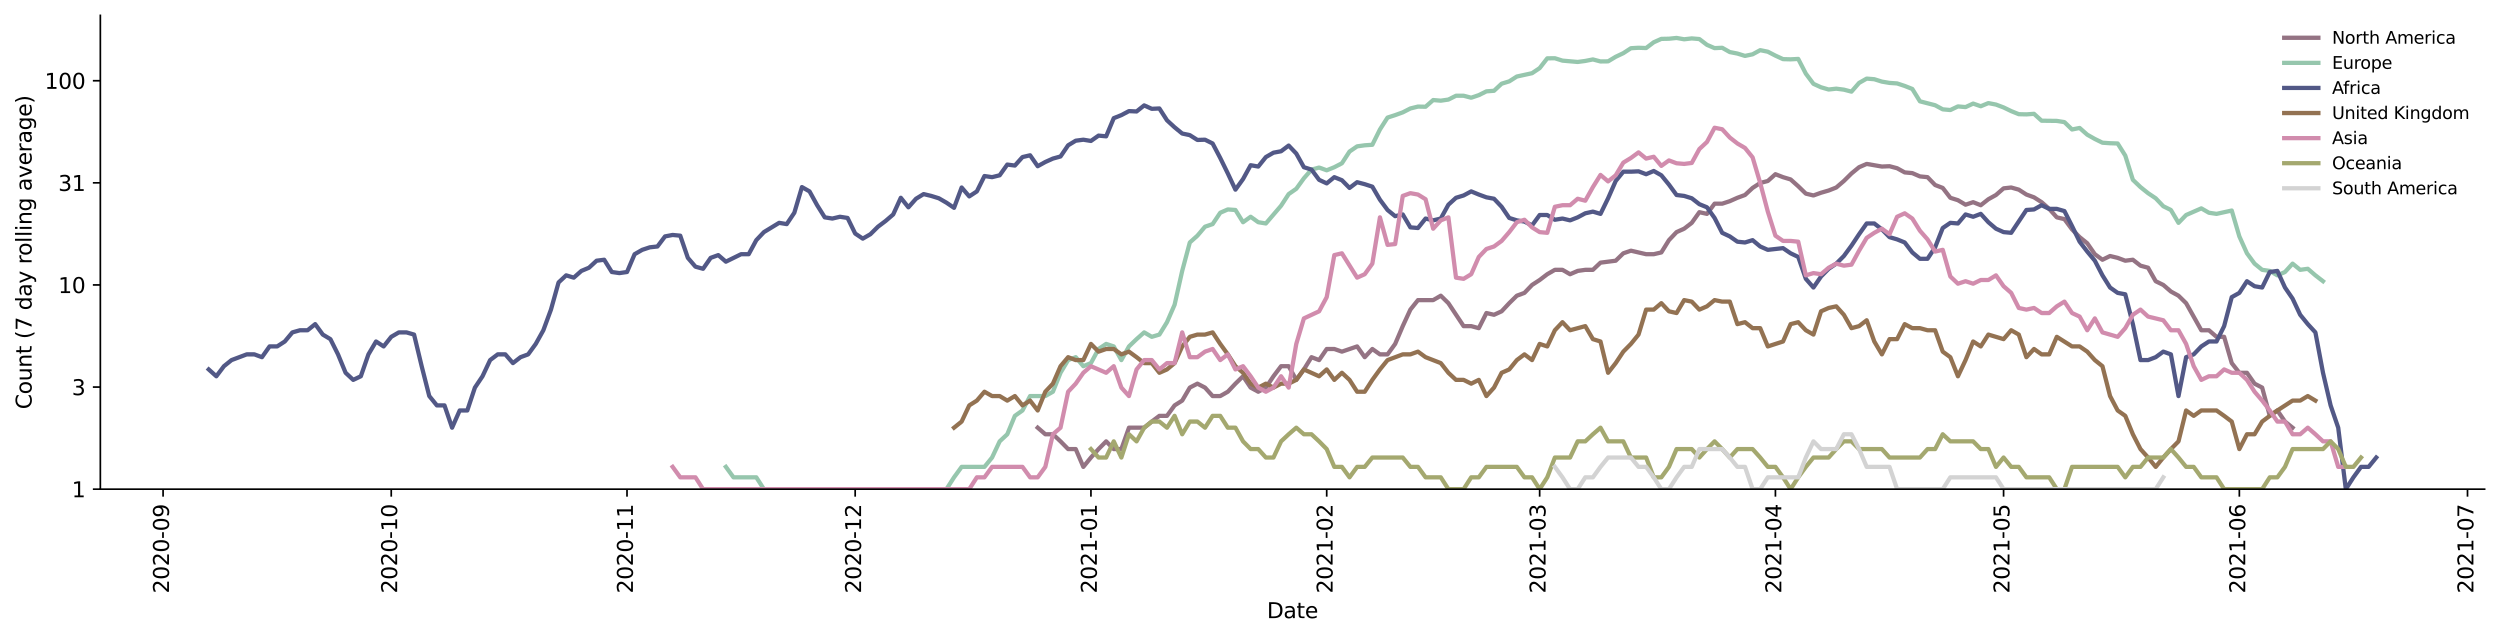 <?xml version="1.0" encoding="utf-8" standalone="no"?>
<!DOCTYPE svg PUBLIC "-//W3C//DTD SVG 1.1//EN"
  "http://www.w3.org/Graphics/SVG/1.1/DTD/svg11.dtd">
<svg height="298.621pt" version="1.1" viewBox="0 0 1170.166 298.621" width="1170.166pt" xmlns="http://www.w3.org/2000/svg" xmlns:xlink="http://www.w3.org/1999/xlink">
 <defs>
  <style type="text/css">*{stroke-linecap:butt;stroke-linejoin:round;}</style>
 </defs>
 <g id="figure_1">
  <g id="patch_1">
   <path d="M 0 298.621 
L 1170.166 298.621 
L 1170.166 0 
L 0 0 
z
" style="fill:#ffffff;"/>
  </g>
  <g id="axes_1">
   <g id="patch_2">
    <path d="M 46.966 228.96 
L 1162.966 228.96 
L 1162.966 7.2 
L 46.966 7.2 
z
" style="fill:#ffffff;"/>
   </g>
   <g id="matplotlib.axis_1">
    <g id="xtick_1">
     <g id="line2d_1">
      <defs>
       <path d="M 0 0 
L 0 3.5 
" id="m3f8324ea3e" style="stroke:#000000;stroke-width:0.8;"/>
      </defs>
      <g>
       <use style="stroke:#000000;stroke-width:0.8;" x="76.334" xlink:href="#m3f8324ea3e" y="228.96"/>
      </g>
     </g>
     <g id="text_1">
      <!-- 2020-09 -->
      <g transform="translate(79.093 277.743)rotate(-90)scale(0.1 -0.1)">
       <defs>
        <path d="M 1228 531 
L 3431 531 
L 3431 0 
L 469 0 
L 469 531 
Q 828 903 1448 1529 
Q 2069 2156 2228 2338 
Q 2531 2678 2651 2914 
Q 2772 3150 2772 3378 
Q 2772 3750 2511 3984 
Q 2250 4219 1831 4219 
Q 1534 4219 1204 4116 
Q 875 4013 500 3803 
L 500 4441 
Q 881 4594 1212 4672 
Q 1544 4750 1819 4750 
Q 2544 4750 2975 4387 
Q 3406 4025 3406 3419 
Q 3406 3131 3298 2873 
Q 3191 2616 2906 2266 
Q 2828 2175 2409 1742 
Q 1991 1309 1228 531 
z
" id="DejaVuSans-32" transform="scale(0.016)"/>
        <path d="M 2034 4250 
Q 1547 4250 1301 3770 
Q 1056 3291 1056 2328 
Q 1056 1369 1301 889 
Q 1547 409 2034 409 
Q 2525 409 2770 889 
Q 3016 1369 3016 2328 
Q 3016 3291 2770 3770 
Q 2525 4250 2034 4250 
z
M 2034 4750 
Q 2819 4750 3233 4129 
Q 3647 3509 3647 2328 
Q 3647 1150 3233 529 
Q 2819 -91 2034 -91 
Q 1250 -91 836 529 
Q 422 1150 422 2328 
Q 422 3509 836 4129 
Q 1250 4750 2034 4750 
z
" id="DejaVuSans-30" transform="scale(0.016)"/>
        <path d="M 313 2009 
L 1997 2009 
L 1997 1497 
L 313 1497 
L 313 2009 
z
" id="DejaVuSans-2d" transform="scale(0.016)"/>
        <path d="M 703 97 
L 703 672 
Q 941 559 1184 500 
Q 1428 441 1663 441 
Q 2288 441 2617 861 
Q 2947 1281 2994 2138 
Q 2813 1869 2534 1725 
Q 2256 1581 1919 1581 
Q 1219 1581 811 2004 
Q 403 2428 403 3163 
Q 403 3881 828 4315 
Q 1253 4750 1959 4750 
Q 2769 4750 3195 4129 
Q 3622 3509 3622 2328 
Q 3622 1225 3098 567 
Q 2575 -91 1691 -91 
Q 1453 -91 1209 -44 
Q 966 3 703 97 
z
M 1959 2075 
Q 2384 2075 2632 2365 
Q 2881 2656 2881 3163 
Q 2881 3666 2632 3958 
Q 2384 4250 1959 4250 
Q 1534 4250 1286 3958 
Q 1038 3666 1038 3163 
Q 1038 2656 1286 2365 
Q 1534 2075 1959 2075 
z
" id="DejaVuSans-39" transform="scale(0.016)"/>
       </defs>
       <use xlink:href="#DejaVuSans-32"/>
       <use x="63.623" xlink:href="#DejaVuSans-30"/>
       <use x="127.246" xlink:href="#DejaVuSans-32"/>
       <use x="190.869" xlink:href="#DejaVuSans-30"/>
       <use x="254.492" xlink:href="#DejaVuSans-2d"/>
       <use x="290.576" xlink:href="#DejaVuSans-30"/>
       <use x="354.199" xlink:href="#DejaVuSans-39"/>
      </g>
     </g>
    </g>
    <g id="xtick_2">
     <g id="line2d_2">
      <g>
       <use style="stroke:#000000;stroke-width:0.8;" x="183.128" xlink:href="#m3f8324ea3e" y="228.96"/>
      </g>
     </g>
     <g id="text_2">
      <!-- 2020-10 -->
      <g transform="translate(185.888 277.743)rotate(-90)scale(0.1 -0.1)">
       <defs>
        <path d="M 794 531 
L 1825 531 
L 1825 4091 
L 703 3866 
L 703 4441 
L 1819 4666 
L 2450 4666 
L 2450 531 
L 3481 531 
L 3481 0 
L 794 0 
L 794 531 
z
" id="DejaVuSans-31" transform="scale(0.016)"/>
       </defs>
       <use xlink:href="#DejaVuSans-32"/>
       <use x="63.623" xlink:href="#DejaVuSans-30"/>
       <use x="127.246" xlink:href="#DejaVuSans-32"/>
       <use x="190.869" xlink:href="#DejaVuSans-30"/>
       <use x="254.492" xlink:href="#DejaVuSans-2d"/>
       <use x="290.576" xlink:href="#DejaVuSans-31"/>
       <use x="354.199" xlink:href="#DejaVuSans-30"/>
      </g>
     </g>
    </g>
    <g id="xtick_3">
     <g id="line2d_3">
      <g>
       <use style="stroke:#000000;stroke-width:0.8;" x="293.482" xlink:href="#m3f8324ea3e" y="228.96"/>
      </g>
     </g>
     <g id="text_3">
      <!-- 2020-11 -->
      <g transform="translate(296.242 277.743)rotate(-90)scale(0.1 -0.1)">
       <use xlink:href="#DejaVuSans-32"/>
       <use x="63.623" xlink:href="#DejaVuSans-30"/>
       <use x="127.246" xlink:href="#DejaVuSans-32"/>
       <use x="190.869" xlink:href="#DejaVuSans-30"/>
       <use x="254.492" xlink:href="#DejaVuSans-2d"/>
       <use x="290.576" xlink:href="#DejaVuSans-31"/>
       <use x="354.199" xlink:href="#DejaVuSans-31"/>
      </g>
     </g>
    </g>
    <g id="xtick_4">
     <g id="line2d_4">
      <g>
       <use style="stroke:#000000;stroke-width:0.8;" x="400.277" xlink:href="#m3f8324ea3e" y="228.96"/>
      </g>
     </g>
     <g id="text_4">
      <!-- 2020-12 -->
      <g transform="translate(403.036 277.743)rotate(-90)scale(0.1 -0.1)">
       <use xlink:href="#DejaVuSans-32"/>
       <use x="63.623" xlink:href="#DejaVuSans-30"/>
       <use x="127.246" xlink:href="#DejaVuSans-32"/>
       <use x="190.869" xlink:href="#DejaVuSans-30"/>
       <use x="254.492" xlink:href="#DejaVuSans-2d"/>
       <use x="290.576" xlink:href="#DejaVuSans-31"/>
       <use x="354.199" xlink:href="#DejaVuSans-32"/>
      </g>
     </g>
    </g>
    <g id="xtick_5">
     <g id="line2d_5">
      <g>
       <use style="stroke:#000000;stroke-width:0.8;" x="510.631" xlink:href="#m3f8324ea3e" y="228.96"/>
      </g>
     </g>
     <g id="text_5">
      <!-- 2021-01 -->
      <g transform="translate(513.39 277.743)rotate(-90)scale(0.1 -0.1)">
       <use xlink:href="#DejaVuSans-32"/>
       <use x="63.623" xlink:href="#DejaVuSans-30"/>
       <use x="127.246" xlink:href="#DejaVuSans-32"/>
       <use x="190.869" xlink:href="#DejaVuSans-31"/>
       <use x="254.492" xlink:href="#DejaVuSans-2d"/>
       <use x="290.576" xlink:href="#DejaVuSans-30"/>
       <use x="354.199" xlink:href="#DejaVuSans-31"/>
      </g>
     </g>
    </g>
    <g id="xtick_6">
     <g id="line2d_6">
      <g>
       <use style="stroke:#000000;stroke-width:0.8;" x="620.985" xlink:href="#m3f8324ea3e" y="228.96"/>
      </g>
     </g>
     <g id="text_6">
      <!-- 2021-02 -->
      <g transform="translate(623.744 277.743)rotate(-90)scale(0.1 -0.1)">
       <use xlink:href="#DejaVuSans-32"/>
       <use x="63.623" xlink:href="#DejaVuSans-30"/>
       <use x="127.246" xlink:href="#DejaVuSans-32"/>
       <use x="190.869" xlink:href="#DejaVuSans-31"/>
       <use x="254.492" xlink:href="#DejaVuSans-2d"/>
       <use x="290.576" xlink:href="#DejaVuSans-30"/>
       <use x="354.199" xlink:href="#DejaVuSans-32"/>
      </g>
     </g>
    </g>
    <g id="xtick_7">
     <g id="line2d_7">
      <g>
       <use style="stroke:#000000;stroke-width:0.8;" x="720.659" xlink:href="#m3f8324ea3e" y="228.96"/>
      </g>
     </g>
     <g id="text_7">
      <!-- 2021-03 -->
      <g transform="translate(723.419 277.743)rotate(-90)scale(0.1 -0.1)">
       <defs>
        <path d="M 2597 2516 
Q 3050 2419 3304 2112 
Q 3559 1806 3559 1356 
Q 3559 666 3084 287 
Q 2609 -91 1734 -91 
Q 1441 -91 1130 -33 
Q 819 25 488 141 
L 488 750 
Q 750 597 1062 519 
Q 1375 441 1716 441 
Q 2309 441 2620 675 
Q 2931 909 2931 1356 
Q 2931 1769 2642 2001 
Q 2353 2234 1838 2234 
L 1294 2234 
L 1294 2753 
L 1863 2753 
Q 2328 2753 2575 2939 
Q 2822 3125 2822 3475 
Q 2822 3834 2567 4026 
Q 2313 4219 1838 4219 
Q 1578 4219 1281 4162 
Q 984 4106 628 3988 
L 628 4550 
Q 988 4650 1302 4700 
Q 1616 4750 1894 4750 
Q 2613 4750 3031 4423 
Q 3450 4097 3450 3541 
Q 3450 3153 3228 2886 
Q 3006 2619 2597 2516 
z
" id="DejaVuSans-33" transform="scale(0.016)"/>
       </defs>
       <use xlink:href="#DejaVuSans-32"/>
       <use x="63.623" xlink:href="#DejaVuSans-30"/>
       <use x="127.246" xlink:href="#DejaVuSans-32"/>
       <use x="190.869" xlink:href="#DejaVuSans-31"/>
       <use x="254.492" xlink:href="#DejaVuSans-2d"/>
       <use x="290.576" xlink:href="#DejaVuSans-30"/>
       <use x="354.199" xlink:href="#DejaVuSans-33"/>
      </g>
     </g>
    </g>
    <g id="xtick_8">
     <g id="line2d_8">
      <g>
       <use style="stroke:#000000;stroke-width:0.8;" x="831.013" xlink:href="#m3f8324ea3e" y="228.96"/>
      </g>
     </g>
     <g id="text_8">
      <!-- 2021-04 -->
      <g transform="translate(833.773 277.743)rotate(-90)scale(0.1 -0.1)">
       <defs>
        <path d="M 2419 4116 
L 825 1625 
L 2419 1625 
L 2419 4116 
z
M 2253 4666 
L 3047 4666 
L 3047 1625 
L 3713 1625 
L 3713 1100 
L 3047 1100 
L 3047 0 
L 2419 0 
L 2419 1100 
L 313 1100 
L 313 1709 
L 2253 4666 
z
" id="DejaVuSans-34" transform="scale(0.016)"/>
       </defs>
       <use xlink:href="#DejaVuSans-32"/>
       <use x="63.623" xlink:href="#DejaVuSans-30"/>
       <use x="127.246" xlink:href="#DejaVuSans-32"/>
       <use x="190.869" xlink:href="#DejaVuSans-31"/>
       <use x="254.492" xlink:href="#DejaVuSans-2d"/>
       <use x="290.576" xlink:href="#DejaVuSans-30"/>
       <use x="354.199" xlink:href="#DejaVuSans-34"/>
      </g>
     </g>
    </g>
    <g id="xtick_9">
     <g id="line2d_9">
      <g>
       <use style="stroke:#000000;stroke-width:0.8;" x="937.808" xlink:href="#m3f8324ea3e" y="228.96"/>
      </g>
     </g>
     <g id="text_9">
      <!-- 2021-05 -->
      <g transform="translate(940.567 277.743)rotate(-90)scale(0.1 -0.1)">
       <defs>
        <path d="M 691 4666 
L 3169 4666 
L 3169 4134 
L 1269 4134 
L 1269 2991 
Q 1406 3038 1543 3061 
Q 1681 3084 1819 3084 
Q 2600 3084 3056 2656 
Q 3513 2228 3513 1497 
Q 3513 744 3044 326 
Q 2575 -91 1722 -91 
Q 1428 -91 1123 -41 
Q 819 9 494 109 
L 494 744 
Q 775 591 1075 516 
Q 1375 441 1709 441 
Q 2250 441 2565 725 
Q 2881 1009 2881 1497 
Q 2881 1984 2565 2268 
Q 2250 2553 1709 2553 
Q 1456 2553 1204 2497 
Q 953 2441 691 2322 
L 691 4666 
z
" id="DejaVuSans-35" transform="scale(0.016)"/>
       </defs>
       <use xlink:href="#DejaVuSans-32"/>
       <use x="63.623" xlink:href="#DejaVuSans-30"/>
       <use x="127.246" xlink:href="#DejaVuSans-32"/>
       <use x="190.869" xlink:href="#DejaVuSans-31"/>
       <use x="254.492" xlink:href="#DejaVuSans-2d"/>
       <use x="290.576" xlink:href="#DejaVuSans-30"/>
       <use x="354.199" xlink:href="#DejaVuSans-35"/>
      </g>
     </g>
    </g>
    <g id="xtick_10">
     <g id="line2d_10">
      <g>
       <use style="stroke:#000000;stroke-width:0.8;" x="1048.162" xlink:href="#m3f8324ea3e" y="228.96"/>
      </g>
     </g>
     <g id="text_10">
      <!-- 2021-06 -->
      <g transform="translate(1050.921 277.743)rotate(-90)scale(0.1 -0.1)">
       <defs>
        <path d="M 2113 2584 
Q 1688 2584 1439 2293 
Q 1191 2003 1191 1497 
Q 1191 994 1439 701 
Q 1688 409 2113 409 
Q 2538 409 2786 701 
Q 3034 994 3034 1497 
Q 3034 2003 2786 2293 
Q 2538 2584 2113 2584 
z
M 3366 4563 
L 3366 3988 
Q 3128 4100 2886 4159 
Q 2644 4219 2406 4219 
Q 1781 4219 1451 3797 
Q 1122 3375 1075 2522 
Q 1259 2794 1537 2939 
Q 1816 3084 2150 3084 
Q 2853 3084 3261 2657 
Q 3669 2231 3669 1497 
Q 3669 778 3244 343 
Q 2819 -91 2113 -91 
Q 1303 -91 875 529 
Q 447 1150 447 2328 
Q 447 3434 972 4092 
Q 1497 4750 2381 4750 
Q 2619 4750 2861 4703 
Q 3103 4656 3366 4563 
z
" id="DejaVuSans-36" transform="scale(0.016)"/>
       </defs>
       <use xlink:href="#DejaVuSans-32"/>
       <use x="63.623" xlink:href="#DejaVuSans-30"/>
       <use x="127.246" xlink:href="#DejaVuSans-32"/>
       <use x="190.869" xlink:href="#DejaVuSans-31"/>
       <use x="254.492" xlink:href="#DejaVuSans-2d"/>
       <use x="290.576" xlink:href="#DejaVuSans-30"/>
       <use x="354.199" xlink:href="#DejaVuSans-36"/>
      </g>
     </g>
    </g>
    <g id="xtick_11">
     <g id="line2d_11">
      <g>
       <use style="stroke:#000000;stroke-width:0.8;" x="1154.956" xlink:href="#m3f8324ea3e" y="228.96"/>
      </g>
     </g>
     <g id="text_11">
      <!-- 2021-07 -->
      <g transform="translate(1157.715 277.743)rotate(-90)scale(0.1 -0.1)">
       <defs>
        <path d="M 525 4666 
L 3525 4666 
L 3525 4397 
L 1831 0 
L 1172 0 
L 2766 4134 
L 525 4134 
L 525 4666 
z
" id="DejaVuSans-37" transform="scale(0.016)"/>
       </defs>
       <use xlink:href="#DejaVuSans-32"/>
       <use x="63.623" xlink:href="#DejaVuSans-30"/>
       <use x="127.246" xlink:href="#DejaVuSans-32"/>
       <use x="190.869" xlink:href="#DejaVuSans-31"/>
       <use x="254.492" xlink:href="#DejaVuSans-2d"/>
       <use x="290.576" xlink:href="#DejaVuSans-30"/>
       <use x="354.199" xlink:href="#DejaVuSans-37"/>
      </g>
     </g>
    </g>
    <g id="text_12">
     <!-- Date -->
     <g transform="translate(593.015 289.341)scale(0.1 -0.1)">
      <defs>
       <path d="M 1259 4147 
L 1259 519 
L 2022 519 
Q 2988 519 3436 956 
Q 3884 1394 3884 2338 
Q 3884 3275 3436 3711 
Q 2988 4147 2022 4147 
L 1259 4147 
z
M 628 4666 
L 1925 4666 
Q 3281 4666 3915 4102 
Q 4550 3538 4550 2338 
Q 4550 1131 3912 565 
Q 3275 0 1925 0 
L 628 0 
L 628 4666 
z
" id="DejaVuSans-44" transform="scale(0.016)"/>
       <path d="M 2194 1759 
Q 1497 1759 1228 1600 
Q 959 1441 959 1056 
Q 959 750 1161 570 
Q 1363 391 1709 391 
Q 2188 391 2477 730 
Q 2766 1069 2766 1631 
L 2766 1759 
L 2194 1759 
z
M 3341 1997 
L 3341 0 
L 2766 0 
L 2766 531 
Q 2569 213 2275 61 
Q 1981 -91 1556 -91 
Q 1019 -91 701 211 
Q 384 513 384 1019 
Q 384 1609 779 1909 
Q 1175 2209 1959 2209 
L 2766 2209 
L 2766 2266 
Q 2766 2663 2505 2880 
Q 2244 3097 1772 3097 
Q 1472 3097 1187 3025 
Q 903 2953 641 2809 
L 641 3341 
Q 956 3463 1253 3523 
Q 1550 3584 1831 3584 
Q 2591 3584 2966 3190 
Q 3341 2797 3341 1997 
z
" id="DejaVuSans-61" transform="scale(0.016)"/>
       <path d="M 1172 4494 
L 1172 3500 
L 2356 3500 
L 2356 3053 
L 1172 3053 
L 1172 1153 
Q 1172 725 1289 603 
Q 1406 481 1766 481 
L 2356 481 
L 2356 0 
L 1766 0 
Q 1100 0 847 248 
Q 594 497 594 1153 
L 594 3053 
L 172 3053 
L 172 3500 
L 594 3500 
L 594 4494 
L 1172 4494 
z
" id="DejaVuSans-74" transform="scale(0.016)"/>
       <path d="M 3597 1894 
L 3597 1613 
L 953 1613 
Q 991 1019 1311 708 
Q 1631 397 2203 397 
Q 2534 397 2845 478 
Q 3156 559 3463 722 
L 3463 178 
Q 3153 47 2828 -22 
Q 2503 -91 2169 -91 
Q 1331 -91 842 396 
Q 353 884 353 1716 
Q 353 2575 817 3079 
Q 1281 3584 2069 3584 
Q 2775 3584 3186 3129 
Q 3597 2675 3597 1894 
z
M 3022 2063 
Q 3016 2534 2758 2815 
Q 2500 3097 2075 3097 
Q 1594 3097 1305 2825 
Q 1016 2553 972 2059 
L 3022 2063 
z
" id="DejaVuSans-65" transform="scale(0.016)"/>
      </defs>
      <use xlink:href="#DejaVuSans-44"/>
      <use x="77.002" xlink:href="#DejaVuSans-61"/>
      <use x="138.281" xlink:href="#DejaVuSans-74"/>
      <use x="177.49" xlink:href="#DejaVuSans-65"/>
     </g>
    </g>
   </g>
   <g id="matplotlib.axis_2">
    <g id="ytick_1">
     <g id="line2d_12">
      <defs>
       <path d="M 0 0 
L -3.5 0 
" id="m2ae004d966" style="stroke:#000000;stroke-width:0.8;"/>
      </defs>
      <g>
       <use style="stroke:#000000;stroke-width:0.8;" x="46.966" xlink:href="#m2ae004d966" y="228.96"/>
      </g>
     </g>
     <g id="text_13">
      <!-- 1 -->
      <g transform="translate(33.603 232.759)scale(0.1 -0.1)">
       <use xlink:href="#DejaVuSans-31"/>
      </g>
     </g>
    </g>
    <g id="ytick_2">
     <g id="line2d_13">
      <g>
       <use style="stroke:#000000;stroke-width:0.8;" x="46.966" xlink:href="#m2ae004d966" y="181.167"/>
      </g>
     </g>
     <g id="text_14">
      <!-- 3 -->
      <g transform="translate(33.603 184.966)scale(0.1 -0.1)">
       <use xlink:href="#DejaVuSans-33"/>
      </g>
     </g>
    </g>
    <g id="ytick_3">
     <g id="line2d_14">
      <g>
       <use style="stroke:#000000;stroke-width:0.8;" x="46.966" xlink:href="#m2ae004d966" y="133.373"/>
      </g>
     </g>
     <g id="text_15">
      <!-- 10 -->
      <g transform="translate(27.241 137.173)scale(0.1 -0.1)">
       <use xlink:href="#DejaVuSans-31"/>
       <use x="63.623" xlink:href="#DejaVuSans-30"/>
      </g>
     </g>
    </g>
    <g id="ytick_4">
     <g id="line2d_15">
      <g>
       <use style="stroke:#000000;stroke-width:0.8;" x="46.966" xlink:href="#m2ae004d966" y="85.58"/>
      </g>
     </g>
     <g id="text_16">
      <!-- 31 -->
      <g transform="translate(27.241 89.379)scale(0.1 -0.1)">
       <use xlink:href="#DejaVuSans-33"/>
       <use x="63.623" xlink:href="#DejaVuSans-31"/>
      </g>
     </g>
    </g>
    <g id="ytick_5">
     <g id="line2d_16">
      <g>
       <use style="stroke:#000000;stroke-width:0.8;" x="46.966" xlink:href="#m2ae004d966" y="37.787"/>
      </g>
     </g>
     <g id="text_17">
      <!-- 100 -->
      <g transform="translate(20.878 41.586)scale(0.1 -0.1)">
       <use xlink:href="#DejaVuSans-31"/>
       <use x="63.623" xlink:href="#DejaVuSans-30"/>
       <use x="127.246" xlink:href="#DejaVuSans-30"/>
      </g>
     </g>
    </g>
    <g id="text_18">
     <!-- Count (7 day rolling average) -->
     <g transform="translate(14.798 191.548)rotate(-90)scale(0.1 -0.1)">
      <defs>
       <path d="M 4122 4306 
L 4122 3641 
Q 3803 3938 3442 4084 
Q 3081 4231 2675 4231 
Q 1875 4231 1450 3742 
Q 1025 3253 1025 2328 
Q 1025 1406 1450 917 
Q 1875 428 2675 428 
Q 3081 428 3442 575 
Q 3803 722 4122 1019 
L 4122 359 
Q 3791 134 3420 21 
Q 3050 -91 2638 -91 
Q 1578 -91 968 557 
Q 359 1206 359 2328 
Q 359 3453 968 4101 
Q 1578 4750 2638 4750 
Q 3056 4750 3426 4639 
Q 3797 4528 4122 4306 
z
" id="DejaVuSans-43" transform="scale(0.016)"/>
       <path d="M 1959 3097 
Q 1497 3097 1228 2736 
Q 959 2375 959 1747 
Q 959 1119 1226 758 
Q 1494 397 1959 397 
Q 2419 397 2687 759 
Q 2956 1122 2956 1747 
Q 2956 2369 2687 2733 
Q 2419 3097 1959 3097 
z
M 1959 3584 
Q 2709 3584 3137 3096 
Q 3566 2609 3566 1747 
Q 3566 888 3137 398 
Q 2709 -91 1959 -91 
Q 1206 -91 779 398 
Q 353 888 353 1747 
Q 353 2609 779 3096 
Q 1206 3584 1959 3584 
z
" id="DejaVuSans-6f" transform="scale(0.016)"/>
       <path d="M 544 1381 
L 544 3500 
L 1119 3500 
L 1119 1403 
Q 1119 906 1312 657 
Q 1506 409 1894 409 
Q 2359 409 2629 706 
Q 2900 1003 2900 1516 
L 2900 3500 
L 3475 3500 
L 3475 0 
L 2900 0 
L 2900 538 
Q 2691 219 2414 64 
Q 2138 -91 1772 -91 
Q 1169 -91 856 284 
Q 544 659 544 1381 
z
M 1991 3584 
L 1991 3584 
z
" id="DejaVuSans-75" transform="scale(0.016)"/>
       <path d="M 3513 2113 
L 3513 0 
L 2938 0 
L 2938 2094 
Q 2938 2591 2744 2837 
Q 2550 3084 2163 3084 
Q 1697 3084 1428 2787 
Q 1159 2491 1159 1978 
L 1159 0 
L 581 0 
L 581 3500 
L 1159 3500 
L 1159 2956 
Q 1366 3272 1645 3428 
Q 1925 3584 2291 3584 
Q 2894 3584 3203 3211 
Q 3513 2838 3513 2113 
z
" id="DejaVuSans-6e" transform="scale(0.016)"/>
       <path id="DejaVuSans-20" transform="scale(0.016)"/>
       <path d="M 1984 4856 
Q 1566 4138 1362 3434 
Q 1159 2731 1159 2009 
Q 1159 1288 1364 580 
Q 1569 -128 1984 -844 
L 1484 -844 
Q 1016 -109 783 600 
Q 550 1309 550 2009 
Q 550 2706 781 3412 
Q 1013 4119 1484 4856 
L 1984 4856 
z
" id="DejaVuSans-28" transform="scale(0.016)"/>
       <path d="M 2906 2969 
L 2906 4863 
L 3481 4863 
L 3481 0 
L 2906 0 
L 2906 525 
Q 2725 213 2448 61 
Q 2172 -91 1784 -91 
Q 1150 -91 751 415 
Q 353 922 353 1747 
Q 353 2572 751 3078 
Q 1150 3584 1784 3584 
Q 2172 3584 2448 3432 
Q 2725 3281 2906 2969 
z
M 947 1747 
Q 947 1113 1208 752 
Q 1469 391 1925 391 
Q 2381 391 2643 752 
Q 2906 1113 2906 1747 
Q 2906 2381 2643 2742 
Q 2381 3103 1925 3103 
Q 1469 3103 1208 2742 
Q 947 2381 947 1747 
z
" id="DejaVuSans-64" transform="scale(0.016)"/>
       <path d="M 2059 -325 
Q 1816 -950 1584 -1140 
Q 1353 -1331 966 -1331 
L 506 -1331 
L 506 -850 
L 844 -850 
Q 1081 -850 1212 -737 
Q 1344 -625 1503 -206 
L 1606 56 
L 191 3500 
L 800 3500 
L 1894 763 
L 2988 3500 
L 3597 3500 
L 2059 -325 
z
" id="DejaVuSans-79" transform="scale(0.016)"/>
       <path d="M 2631 2963 
Q 2534 3019 2420 3045 
Q 2306 3072 2169 3072 
Q 1681 3072 1420 2755 
Q 1159 2438 1159 1844 
L 1159 0 
L 581 0 
L 581 3500 
L 1159 3500 
L 1159 2956 
Q 1341 3275 1631 3429 
Q 1922 3584 2338 3584 
Q 2397 3584 2469 3576 
Q 2541 3569 2628 3553 
L 2631 2963 
z
" id="DejaVuSans-72" transform="scale(0.016)"/>
       <path d="M 603 4863 
L 1178 4863 
L 1178 0 
L 603 0 
L 603 4863 
z
" id="DejaVuSans-6c" transform="scale(0.016)"/>
       <path d="M 603 3500 
L 1178 3500 
L 1178 0 
L 603 0 
L 603 3500 
z
M 603 4863 
L 1178 4863 
L 1178 4134 
L 603 4134 
L 603 4863 
z
" id="DejaVuSans-69" transform="scale(0.016)"/>
       <path d="M 2906 1791 
Q 2906 2416 2648 2759 
Q 2391 3103 1925 3103 
Q 1463 3103 1205 2759 
Q 947 2416 947 1791 
Q 947 1169 1205 825 
Q 1463 481 1925 481 
Q 2391 481 2648 825 
Q 2906 1169 2906 1791 
z
M 3481 434 
Q 3481 -459 3084 -895 
Q 2688 -1331 1869 -1331 
Q 1566 -1331 1297 -1286 
Q 1028 -1241 775 -1147 
L 775 -588 
Q 1028 -725 1275 -790 
Q 1522 -856 1778 -856 
Q 2344 -856 2625 -561 
Q 2906 -266 2906 331 
L 2906 616 
Q 2728 306 2450 153 
Q 2172 0 1784 0 
Q 1141 0 747 490 
Q 353 981 353 1791 
Q 353 2603 747 3093 
Q 1141 3584 1784 3584 
Q 2172 3584 2450 3431 
Q 2728 3278 2906 2969 
L 2906 3500 
L 3481 3500 
L 3481 434 
z
" id="DejaVuSans-67" transform="scale(0.016)"/>
       <path d="M 191 3500 
L 800 3500 
L 1894 563 
L 2988 3500 
L 3597 3500 
L 2284 0 
L 1503 0 
L 191 3500 
z
" id="DejaVuSans-76" transform="scale(0.016)"/>
       <path d="M 513 4856 
L 1013 4856 
Q 1481 4119 1714 3412 
Q 1947 2706 1947 2009 
Q 1947 1309 1714 600 
Q 1481 -109 1013 -844 
L 513 -844 
Q 928 -128 1133 580 
Q 1338 1288 1338 2009 
Q 1338 2731 1133 3434 
Q 928 4138 513 4856 
z
" id="DejaVuSans-29" transform="scale(0.016)"/>
      </defs>
      <use xlink:href="#DejaVuSans-43"/>
      <use x="69.824" xlink:href="#DejaVuSans-6f"/>
      <use x="131.006" xlink:href="#DejaVuSans-75"/>
      <use x="194.385" xlink:href="#DejaVuSans-6e"/>
      <use x="257.764" xlink:href="#DejaVuSans-74"/>
      <use x="296.973" xlink:href="#DejaVuSans-20"/>
      <use x="328.76" xlink:href="#DejaVuSans-28"/>
      <use x="367.773" xlink:href="#DejaVuSans-37"/>
      <use x="431.396" xlink:href="#DejaVuSans-20"/>
      <use x="463.184" xlink:href="#DejaVuSans-64"/>
      <use x="526.66" xlink:href="#DejaVuSans-61"/>
      <use x="587.939" xlink:href="#DejaVuSans-79"/>
      <use x="647.119" xlink:href="#DejaVuSans-20"/>
      <use x="678.906" xlink:href="#DejaVuSans-72"/>
      <use x="717.77" xlink:href="#DejaVuSans-6f"/>
      <use x="778.951" xlink:href="#DejaVuSans-6c"/>
      <use x="806.734" xlink:href="#DejaVuSans-6c"/>
      <use x="834.518" xlink:href="#DejaVuSans-69"/>
      <use x="862.301" xlink:href="#DejaVuSans-6e"/>
      <use x="925.68" xlink:href="#DejaVuSans-67"/>
      <use x="989.156" xlink:href="#DejaVuSans-20"/>
      <use x="1020.943" xlink:href="#DejaVuSans-61"/>
      <use x="1082.223" xlink:href="#DejaVuSans-76"/>
      <use x="1141.402" xlink:href="#DejaVuSans-65"/>
      <use x="1202.926" xlink:href="#DejaVuSans-72"/>
      <use x="1244.039" xlink:href="#DejaVuSans-61"/>
      <use x="1305.318" xlink:href="#DejaVuSans-67"/>
      <use x="1368.795" xlink:href="#DejaVuSans-65"/>
      <use x="1430.318" xlink:href="#DejaVuSans-29"/>
     </g>
    </g>
   </g>
   <g id="line2d_17">
    <path clip-path="url(#pa0ef8fc2e5)" d="M 485.712 200.186 
L 489.272 203.262 
L 492.832 203.262 
L 496.391 206.585 
L 499.951 210.197 
L 503.511 210.197 
L 507.071 218.527 
L 510.631 214.153 
L 514.191 210.197 
L 517.75 206.585 
L 521.31 210.197 
L 524.87 210.197 
L 528.43 200.186 
L 535.549 200.186 
L 539.109 197.321 
L 542.669 194.642 
L 546.229 194.642 
L 549.789 189.753 
L 553.348 187.508 
L 556.908 181.422 
L 560.468 179.577 
L 564.028 181.422 
L 567.588 185.379 
L 571.147 185.379 
L 574.707 183.354 
L 578.267 179.577 
L 581.827 176.116 
L 585.387 181.422 
L 588.946 183.354 
L 592.506 181.422 
L 596.066 176.116 
L 599.626 171.411 
L 603.186 171.411 
L 606.746 177.81 
L 610.305 172.921 
L 613.865 167.186 
L 617.425 168.547 
L 620.985 163.351 
L 624.545 163.351 
L 628.104 164.59 
L 635.224 162.148 
L 638.784 167.186 
L 642.344 163.351 
L 645.903 165.868 
L 649.463 165.868 
L 653.023 160.978 
L 656.583 152.648 
L 660.143 144.922 
L 663.702 140.47 
L 670.822 140.47 
L 674.382 138.411 
L 677.942 141.902 
L 685.061 152.648 
L 688.621 152.648 
L 692.181 153.602 
L 695.741 146.519 
L 699.301 147.341 
L 702.86 145.713 
L 706.42 141.902 
L 709.98 138.411 
L 713.54 137.093 
L 717.1 133.373 
L 720.659 131.067 
L 724.219 128.352 
L 727.779 126.302 
L 731.339 126.302 
L 734.899 128.352 
L 738.458 126.805 
L 742.018 126.302 
L 745.578 126.302 
L 749.138 122.941 
L 756.257 122.028 
L 759.817 118.567 
L 763.377 117.34 
L 770.497 118.984 
L 774.057 118.984 
L 777.616 118.154 
L 781.176 112.406 
L 784.736 108.645 
L 788.296 107.042 
L 791.856 104.304 
L 795.415 99.316 
L 798.975 100.107 
L 802.535 95.336 
L 806.095 95.336 
L 809.655 94.166 
L 813.214 92.582 
L 816.774 91.271 
L 820.334 87.965 
L 823.894 85.648 
L 827.454 84.719 
L 831.013 81.538 
L 834.573 82.921 
L 838.133 83.991 
L 841.693 87.178 
L 845.253 90.631 
L 848.813 91.487 
L 852.372 90.21 
L 855.932 89.174 
L 859.492 87.767 
L 863.052 84.719 
L 866.612 81.199 
L 870.171 78.267 
L 873.731 76.724 
L 880.851 77.954 
L 884.411 77.798 
L 887.97 78.742 
L 891.53 80.696 
L 895.09 81.03 
L 898.65 82.571 
L 902.21 82.921 
L 905.769 86.598 
L 909.329 87.965 
L 912.889 92.582 
L 916.449 93.708 
L 920.009 95.813 
L 923.568 94.63 
L 927.128 96.054 
L 930.688 93.254 
L 934.248 91.271 
L 937.808 88.164 
L 941.368 87.767 
L 944.927 88.767 
L 948.487 91.057 
L 952.047 92.361 
L 955.607 94.63 
L 959.167 97.778 
L 962.726 101.735 
L 966.286 102.574 
L 969.846 107.357 
L 973.406 110.998 
L 976.966 113.862 
L 980.525 118.984 
L 984.085 121.579 
L 987.645 119.831 
L 991.205 120.696 
L 994.765 122.028 
L 998.324 121.579 
L 1001.884 124.348 
L 1005.444 125.313 
L 1009.004 131.631 
L 1012.564 133.373 
L 1016.124 136.45 
L 1019.683 138.411 
L 1023.243 141.902 
L 1030.363 154.579 
L 1033.923 154.579 
L 1037.482 157.656 
L 1041.042 157.656 
L 1044.602 169.954 
L 1048.162 174.488 
L 1051.722 174.488 
L 1055.281 179.577 
L 1058.841 181.422 
L 1062.401 194.642 
L 1065.961 192.126 
L 1069.521 197.321 
L 1073.08 200.186 
L 1073.08 200.186 
" style="fill:none;stroke:#947383;stroke-linecap:square;stroke-width:2;"/>
   </g>
   <g id="line2d_18">
    <path clip-path="url(#pa0ef8fc2e5)" d="M 339.76 218.527 
L 343.32 223.417 
L 353.999 223.417 
L 357.559 228.96 
L 442.994 228.96 
L 446.554 223.417 
L 450.114 218.527 
L 460.793 218.527 
L 464.353 214.153 
L 467.913 206.585 
L 471.473 203.262 
L 475.033 194.642 
L 478.592 192.126 
L 482.152 185.379 
L 489.272 185.379 
L 492.832 183.354 
L 496.391 174.488 
L 499.951 168.547 
L 503.511 167.186 
L 507.071 171.411 
L 510.631 169.954 
L 514.191 163.351 
L 517.75 160.978 
L 521.31 162.148 
L 524.87 168.547 
L 528.43 162.148 
L 531.99 158.734 
L 535.549 155.58 
L 539.109 157.656 
L 542.669 156.605 
L 546.229 150.803 
L 549.789 142.637 
L 553.348 126.805 
L 556.908 113.493 
L 560.468 110.312 
L 564.028 106.109 
L 567.588 104.897 
L 571.147 99.578 
L 574.707 98.031 
L 578.267 98.285 
L 581.827 104.01 
L 585.387 101.459 
L 588.946 104.01 
L 592.506 104.599 
L 599.626 96.296 
L 603.186 90.843 
L 606.746 88.364 
L 610.305 83.453 
L 613.865 79.383 
L 617.425 78.425 
L 620.985 79.707 
L 624.545 78.267 
L 628.104 76.422 
L 631.664 70.935 
L 635.224 68.504 
L 638.784 68.01 
L 642.344 67.765 
L 645.903 60.605 
L 649.463 55.036 
L 653.023 53.884 
L 656.583 52.593 
L 660.143 50.77 
L 663.702 49.888 
L 667.262 49.967 
L 670.822 46.828 
L 674.382 47.124 
L 677.942 46.608 
L 681.502 44.813 
L 685.061 44.813 
L 688.621 45.737 
L 692.181 44.533 
L 695.741 42.758 
L 699.301 42.491 
L 702.86 39.174 
L 706.42 38.084 
L 709.98 35.818 
L 717.1 34.264 
L 720.659 31.882 
L 724.219 27.308 
L 727.779 27.262 
L 731.339 28.381 
L 738.458 29.001 
L 742.018 28.524 
L 745.578 27.818 
L 749.138 28.761 
L 752.698 28.714 
L 756.257 26.577 
L 759.817 24.892 
L 763.377 22.567 
L 766.937 22.362 
L 770.497 22.485 
L 774.057 19.785 
L 777.616 18.202 
L 781.176 18.128 
L 784.736 17.76 
L 788.296 18.387 
L 791.856 17.98 
L 795.415 18.276 
L 798.975 20.994 
L 802.535 22.526 
L 806.095 22.362 
L 809.655 24.373 
L 813.214 25.066 
L 816.774 26.172 
L 820.334 25.417 
L 823.894 23.481 
L 827.454 24.202 
L 831.013 26.038 
L 834.573 27.678 
L 838.133 27.771 
L 841.693 27.585 
L 845.253 34.482 
L 848.813 39.235 
L 852.372 40.863 
L 855.932 41.898 
L 859.492 41.507 
L 863.052 41.963 
L 866.612 42.892 
L 870.171 38.807 
L 873.731 36.791 
L 877.291 37.081 
L 880.851 38.204 
L 884.411 38.807 
L 887.97 39.051 
L 891.53 40.229 
L 895.09 41.637 
L 898.65 47.422 
L 905.769 49.258 
L 909.329 51.178 
L 912.889 51.506 
L 916.449 49.808 
L 920.009 50.127 
L 923.568 48.483 
L 927.128 49.729 
L 930.688 48.253 
L 934.248 48.946 
L 937.808 50.287 
L 941.368 52.005 
L 944.927 53.449 
L 948.487 53.536 
L 952.047 53.277 
L 955.607 56.499 
L 962.726 56.592 
L 966.286 57.156 
L 969.846 60.605 
L 973.406 59.892 
L 976.966 63.038 
L 980.525 65.047 
L 984.085 66.799 
L 987.645 67.038 
L 991.205 67.159 
L 994.765 72.822 
L 998.324 84.171 
L 1001.884 87.57 
L 1005.444 90.42 
L 1009.004 92.805 
L 1012.564 96.539 
L 1016.124 98.285 
L 1019.683 104.304 
L 1023.243 100.642 
L 1030.363 97.527 
L 1033.923 99.578 
L 1037.482 100.107 
L 1044.602 98.54 
L 1048.162 110.654 
L 1051.722 118.567 
L 1055.281 123.404 
L 1058.841 126.302 
L 1062.401 126.805 
L 1065.961 128.881 
L 1069.521 127.314 
L 1073.08 123.404 
L 1076.64 126.302 
L 1080.2 125.805 
L 1083.76 128.881 
L 1087.32 131.631 
L 1087.32 131.631 
" style="fill:none;stroke:#96c6ad;stroke-linecap:square;stroke-width:2;"/>
   </g>
   <g id="line2d_19">
    <path clip-path="url(#pa0ef8fc2e5)" d="M 97.693 172.921 
L 101.253 176.116 
L 104.813 171.411 
L 108.372 168.547 
L 115.492 165.868 
L 119.052 165.868 
L 122.612 167.186 
L 126.171 162.148 
L 129.731 162.148 
L 133.291 159.841 
L 136.851 155.58 
L 140.411 154.579 
L 143.97 154.579 
L 147.53 151.715 
L 151.09 156.605 
L 154.65 158.734 
L 158.21 165.868 
L 161.769 174.488 
L 165.329 177.81 
L 168.889 176.116 
L 172.449 165.868 
L 176.009 159.841 
L 179.568 162.148 
L 183.128 157.656 
L 186.688 155.58 
L 190.248 155.58 
L 193.808 156.605 
L 197.368 171.411 
L 200.927 185.379 
L 204.487 189.753 
L 208.047 189.753 
L 211.607 200.186 
L 215.167 192.126 
L 218.726 192.126 
L 222.286 181.422 
L 225.846 176.116 
L 229.406 168.547 
L 232.966 165.868 
L 236.525 165.868 
L 240.085 169.954 
L 243.645 167.186 
L 247.205 165.868 
L 250.765 160.978 
L 254.324 154.579 
L 257.884 144.922 
L 261.444 132.204 
L 265.004 128.881 
L 268.564 129.959 
L 272.124 126.805 
L 275.683 125.313 
L 279.243 122.028 
L 282.803 121.579 
L 286.363 127.314 
L 289.923 127.83 
L 293.482 127.314 
L 297.042 118.984 
L 300.602 116.939 
L 304.162 115.758 
L 307.722 115.372 
L 311.281 110.654 
L 314.841 109.973 
L 318.401 110.312 
L 321.961 120.696 
L 325.521 124.828 
L 329.08 125.805 
L 332.64 120.696 
L 336.2 119.406 
L 339.76 122.482 
L 346.88 118.984 
L 350.439 118.984 
L 353.999 112.406 
L 357.559 108.645 
L 364.679 104.304 
L 368.238 104.897 
L 371.798 99.578 
L 375.358 87.57 
L 378.918 89.585 
L 382.478 96.054 
L 386.037 101.735 
L 389.597 102.292 
L 393.157 101.459 
L 396.717 102.013 
L 400.277 109.304 
L 403.836 111.696 
L 407.396 109.637 
L 410.956 106.109 
L 414.516 103.43 
L 418.076 100.374 
L 421.635 92.582 
L 425.195 97.03 
L 428.755 93.029 
L 432.315 90.843 
L 435.875 91.704 
L 439.435 92.805 
L 442.994 94.864 
L 446.554 97.278 
L 450.114 87.767 
L 453.674 91.922 
L 457.234 89.585 
L 460.793 82.397 
L 464.353 82.921 
L 467.913 82.051 
L 471.473 77.028 
L 475.033 77.488 
L 478.592 73.518 
L 482.152 72.685 
L 485.712 77.798 
L 489.272 75.825 
L 492.832 74.225 
L 496.391 73.238 
L 499.951 68.01 
L 503.511 65.856 
L 507.071 65.392 
L 510.631 65.972 
L 514.191 63.476 
L 517.75 63.808 
L 521.31 55.306 
L 524.87 53.884 
L 528.43 52.005 
L 531.99 52.172 
L 535.549 49.336 
L 539.109 50.933 
L 542.669 50.77 
L 546.229 56.313 
L 549.789 59.59 
L 553.348 62.497 
L 556.908 63.257 
L 560.468 65.507 
L 564.028 65.392 
L 567.588 67.159 
L 571.147 73.941 
L 574.707 81.199 
L 578.267 88.767 
L 581.827 83.81 
L 585.387 77.334 
L 588.946 77.954 
L 592.506 73.518 
L 596.066 71.466 
L 599.626 70.803 
L 603.186 68.133 
L 606.746 71.868 
L 610.305 78.267 
L 613.865 79.383 
L 617.425 84.171 
L 620.985 85.836 
L 624.545 82.921 
L 628.104 84.353 
L 631.664 87.965 
L 635.224 85.274 
L 638.784 86.215 
L 642.344 87.374 
L 645.903 93.48 
L 649.463 98.285 
L 653.023 101.185 
L 656.583 100.374 
L 660.143 106.417 
L 663.702 106.728 
L 667.262 102.292 
L 670.822 103.142 
L 674.382 102.292 
L 677.942 95.813 
L 681.502 92.582 
L 685.061 91.487 
L 688.621 89.585 
L 692.181 91.057 
L 695.741 92.361 
L 699.301 93.029 
L 702.86 96.784 
L 706.42 102.013 
L 709.98 103.142 
L 713.54 103.719 
L 717.1 105.498 
L 720.659 100.642 
L 724.219 100.642 
L 727.779 102.857 
L 731.339 102.292 
L 734.899 103.142 
L 738.458 101.735 
L 742.018 99.841 
L 745.578 99.056 
L 749.138 100.107 
L 752.698 92.805 
L 756.257 84.719 
L 759.817 80.363 
L 763.377 80.363 
L 766.937 80.198 
L 770.497 81.538 
L 774.057 80.034 
L 777.616 82.051 
L 781.176 86.406 
L 784.736 91.271 
L 788.296 91.704 
L 791.856 92.805 
L 795.415 95.574 
L 798.975 97.03 
L 802.535 102.013 
L 806.095 108.973 
L 809.655 110.654 
L 813.214 113.128 
L 816.774 113.493 
L 820.334 112.406 
L 823.894 115.372 
L 827.454 116.939 
L 834.573 116.148 
L 838.133 118.567 
L 841.693 120.261 
L 845.253 130.509 
L 848.813 134.577 
L 852.372 129.417 
L 855.932 125.805 
L 859.492 123.404 
L 863.052 119.831 
L 866.612 114.989 
L 870.171 109.637 
L 873.731 104.599 
L 877.291 104.599 
L 880.851 107.357 
L 884.411 110.998 
L 887.97 112.049 
L 891.53 113.493 
L 895.09 118.154 
L 898.65 121.135 
L 902.21 121.135 
L 905.769 115.758 
L 909.329 106.728 
L 912.889 104.304 
L 916.449 104.599 
L 920.009 100.374 
L 923.568 101.459 
L 927.128 100.107 
L 930.688 104.01 
L 934.248 107.042 
L 937.808 108.645 
L 941.368 108.973 
L 948.487 98.285 
L 952.047 98.031 
L 955.607 96.054 
L 959.167 97.778 
L 962.726 97.778 
L 966.286 98.797 
L 969.846 105.802 
L 973.406 113.128 
L 976.966 117.745 
L 980.525 122.028 
L 984.085 128.881 
L 987.645 134.577 
L 991.205 137.093 
L 994.765 137.747 
L 998.324 151.715 
L 1001.884 168.547 
L 1005.444 168.547 
L 1009.004 167.186 
L 1012.564 164.59 
L 1016.124 165.868 
L 1019.683 185.379 
L 1023.243 167.186 
L 1026.803 165.868 
L 1030.363 162.148 
L 1033.923 159.841 
L 1037.482 159.841 
L 1041.042 152.648 
L 1044.602 139.086 
L 1048.162 137.093 
L 1051.722 131.631 
L 1055.281 133.971 
L 1058.841 134.577 
L 1062.401 127.314 
L 1065.961 126.805 
L 1069.521 134.577 
L 1073.08 139.773 
L 1076.64 147.341 
L 1080.2 151.715 
L 1083.76 155.58 
L 1087.32 174.488 
L 1090.88 189.753 
L 1094.439 200.186 
L 1097.999 228.96 
L 1101.559 223.417 
L 1105.119 218.527 
L 1108.679 218.527 
L 1112.238 214.153 
L 1112.238 214.153 
" style="fill:none;stroke:#525886;stroke-linecap:square;stroke-width:2;"/>
   </g>
   <g id="line2d_20">
    <path clip-path="url(#pa0ef8fc2e5)" d="M 446.554 200.186 
L 450.114 197.321 
L 453.674 189.753 
L 457.234 187.508 
L 460.793 183.354 
L 464.353 185.379 
L 467.913 185.379 
L 471.473 187.508 
L 475.033 185.379 
L 478.592 189.753 
L 482.152 187.508 
L 485.712 192.126 
L 489.272 183.354 
L 492.832 179.577 
L 496.391 171.411 
L 499.951 167.186 
L 503.511 168.547 
L 507.071 168.547 
L 510.631 160.978 
L 514.191 164.59 
L 517.75 163.351 
L 521.31 163.351 
L 524.87 165.868 
L 528.43 164.59 
L 531.99 167.186 
L 535.549 169.954 
L 539.109 169.954 
L 542.669 174.488 
L 546.229 172.921 
L 549.789 169.954 
L 553.348 162.148 
L 556.908 157.656 
L 560.468 156.605 
L 564.028 156.605 
L 567.588 155.58 
L 571.147 160.978 
L 574.707 165.868 
L 578.267 171.411 
L 581.827 174.488 
L 585.387 179.577 
L 588.946 181.422 
L 592.506 179.577 
L 596.066 181.422 
L 599.626 179.577 
L 603.186 179.577 
L 606.746 177.81 
L 610.305 172.921 
L 617.425 176.116 
L 620.985 172.921 
L 624.545 177.81 
L 628.104 174.488 
L 631.664 177.81 
L 635.224 183.354 
L 638.784 183.354 
L 642.344 177.81 
L 645.903 172.921 
L 649.463 168.547 
L 656.583 165.868 
L 660.143 165.868 
L 663.702 164.59 
L 667.262 167.186 
L 674.382 169.954 
L 677.942 174.488 
L 681.502 177.81 
L 685.061 177.81 
L 688.621 179.577 
L 692.181 177.81 
L 695.741 185.379 
L 699.301 181.422 
L 702.86 174.488 
L 706.42 172.921 
L 709.98 168.547 
L 713.54 165.868 
L 717.1 168.547 
L 720.659 160.978 
L 724.219 162.148 
L 727.779 154.579 
L 731.339 150.803 
L 734.899 154.579 
L 742.018 152.648 
L 745.578 158.734 
L 749.138 159.841 
L 752.698 174.488 
L 756.257 169.954 
L 759.817 164.59 
L 763.377 160.978 
L 766.937 156.605 
L 770.497 144.922 
L 774.057 144.922 
L 777.616 141.902 
L 781.176 145.713 
L 784.736 146.519 
L 788.296 140.47 
L 791.856 141.18 
L 795.415 144.922 
L 798.975 143.385 
L 802.535 140.47 
L 806.095 141.18 
L 809.655 141.18 
L 813.214 151.715 
L 816.774 150.803 
L 820.334 153.602 
L 823.894 153.602 
L 827.454 162.148 
L 834.573 159.841 
L 838.133 151.715 
L 841.693 150.803 
L 845.253 154.579 
L 848.813 156.605 
L 852.372 145.713 
L 855.932 144.146 
L 859.492 143.385 
L 863.052 147.341 
L 866.612 153.602 
L 870.171 152.648 
L 873.731 149.91 
L 877.291 159.841 
L 880.851 165.868 
L 884.411 158.734 
L 887.97 158.734 
L 891.53 151.715 
L 895.09 153.602 
L 898.65 153.602 
L 902.21 154.579 
L 905.769 154.579 
L 909.329 164.59 
L 912.889 167.186 
L 916.449 176.116 
L 920.009 168.547 
L 923.568 159.841 
L 927.128 162.148 
L 930.688 156.605 
L 937.808 158.734 
L 941.368 154.579 
L 944.927 156.605 
L 948.487 167.186 
L 952.047 163.351 
L 955.607 165.868 
L 959.167 165.868 
L 962.726 157.656 
L 969.846 162.148 
L 973.406 162.148 
L 976.966 164.59 
L 980.525 168.547 
L 984.085 171.411 
L 987.645 185.379 
L 991.205 192.126 
L 994.765 194.642 
L 998.324 203.262 
L 1001.884 210.197 
L 1005.444 214.153 
L 1009.004 218.527 
L 1012.564 214.153 
L 1016.124 210.197 
L 1019.683 206.585 
L 1023.243 192.126 
L 1026.803 194.642 
L 1030.363 192.126 
L 1037.482 192.126 
L 1041.042 194.642 
L 1044.602 197.321 
L 1048.162 210.197 
L 1051.722 203.262 
L 1055.281 203.262 
L 1058.841 197.321 
L 1062.401 194.642 
L 1065.961 192.126 
L 1073.08 187.508 
L 1076.64 187.508 
L 1080.2 185.379 
L 1083.76 187.508 
L 1083.76 187.508 
" style="fill:none;stroke:#937252;stroke-linecap:square;stroke-width:2;"/>
   </g>
   <g id="line2d_21">
    <path clip-path="url(#pa0ef8fc2e5)" d="M 314.841 218.527 
L 318.401 223.417 
L 325.521 223.417 
L 329.08 228.96 
L 453.674 228.96 
L 457.234 223.417 
L 460.793 223.417 
L 464.353 218.527 
L 478.592 218.527 
L 482.152 223.417 
L 485.712 223.417 
L 489.272 218.527 
L 492.832 203.262 
L 496.391 200.186 
L 499.951 183.354 
L 503.511 179.577 
L 507.071 174.488 
L 510.631 171.411 
L 517.75 174.488 
L 521.31 171.411 
L 524.87 181.422 
L 528.43 185.379 
L 531.99 172.921 
L 535.549 168.547 
L 539.109 168.547 
L 542.669 172.921 
L 546.229 169.954 
L 549.789 169.954 
L 553.348 155.58 
L 556.908 167.186 
L 560.468 167.186 
L 564.028 164.59 
L 567.588 163.351 
L 571.147 168.547 
L 574.707 165.868 
L 578.267 172.921 
L 581.827 171.411 
L 585.387 176.116 
L 588.946 181.422 
L 592.506 183.354 
L 596.066 181.422 
L 599.626 176.116 
L 603.186 181.422 
L 606.746 160.978 
L 610.305 149.036 
L 617.425 145.713 
L 620.985 139.086 
L 624.545 119.406 
L 628.104 118.567 
L 635.224 129.959 
L 638.784 128.352 
L 642.344 123.404 
L 645.903 101.735 
L 649.463 114.61 
L 653.023 114.235 
L 656.583 91.704 
L 660.143 90.42 
L 663.702 91.057 
L 667.262 93.254 
L 670.822 107.042 
L 674.382 103.142 
L 677.942 101.735 
L 681.502 129.959 
L 685.061 130.509 
L 688.621 128.352 
L 692.181 120.261 
L 695.741 116.541 
L 699.301 115.372 
L 702.86 112.765 
L 706.42 108.645 
L 709.98 104.01 
L 713.54 102.857 
L 717.1 106.417 
L 720.659 108.645 
L 724.219 108.973 
L 727.779 96.784 
L 731.339 96.054 
L 734.899 96.054 
L 738.458 93.029 
L 742.018 93.936 
L 745.578 87.57 
L 749.138 81.879 
L 752.698 84.903 
L 756.257 82.051 
L 759.817 76.122 
L 763.377 73.941 
L 766.937 71.332 
L 770.497 74.225 
L 774.057 73.378 
L 777.616 77.643 
L 781.176 75.09 
L 784.736 76.422 
L 788.296 76.724 
L 791.856 76.272 
L 795.415 69.766 
L 798.975 66.443 
L 802.535 59.791 
L 806.095 60.502 
L 809.655 64.367 
L 813.214 67.159 
L 816.774 69.256 
L 820.334 73.658 
L 823.894 85.648 
L 827.454 99.056 
L 831.013 110.312 
L 834.573 112.765 
L 838.133 112.765 
L 841.693 113.128 
L 845.253 128.881 
L 848.813 127.83 
L 852.372 128.352 
L 855.932 125.313 
L 859.492 123.404 
L 863.052 124.348 
L 866.612 123.874 
L 870.171 117.34 
L 873.731 111.346 
L 877.291 108.973 
L 880.851 107.042 
L 884.411 109.637 
L 887.97 101.459 
L 891.53 99.841 
L 895.09 102.292 
L 898.65 107.996 
L 902.21 112.049 
L 905.769 117.745 
L 909.329 116.939 
L 912.889 129.417 
L 916.449 132.785 
L 920.009 131.631 
L 923.568 132.785 
L 927.128 131.067 
L 930.688 131.067 
L 934.248 128.881 
L 937.808 133.971 
L 941.368 137.093 
L 944.927 144.146 
L 948.487 144.922 
L 952.047 144.146 
L 955.607 146.519 
L 959.167 146.519 
L 962.726 143.385 
L 966.286 141.18 
L 969.846 146.519 
L 973.406 148.18 
L 976.966 154.579 
L 980.525 149.036 
L 984.085 155.58 
L 991.205 157.656 
L 994.765 153.602 
L 998.324 147.341 
L 1001.884 144.922 
L 1005.444 148.18 
L 1012.564 149.91 
L 1016.124 154.579 
L 1019.683 154.579 
L 1023.243 160.978 
L 1026.803 171.411 
L 1030.363 177.81 
L 1033.923 176.116 
L 1037.482 176.116 
L 1041.042 172.921 
L 1044.602 174.488 
L 1048.162 174.488 
L 1051.722 177.81 
L 1055.281 183.354 
L 1058.841 187.508 
L 1062.401 192.126 
L 1065.961 197.321 
L 1069.521 197.321 
L 1073.08 203.262 
L 1076.64 203.262 
L 1080.2 200.186 
L 1083.76 203.262 
L 1087.32 206.585 
L 1090.88 206.585 
L 1094.439 218.527 
L 1097.999 218.527 
L 1097.999 218.527 
" style="fill:none;stroke:#d18cad;stroke-linecap:square;stroke-width:2;"/>
   </g>
   <g id="line2d_22">
    <path clip-path="url(#pa0ef8fc2e5)" d="M 510.631 210.197 
L 514.191 214.153 
L 517.75 214.153 
L 521.31 206.585 
L 524.87 214.153 
L 528.43 203.262 
L 531.99 206.585 
L 535.549 200.186 
L 539.109 197.321 
L 542.669 197.321 
L 546.229 200.186 
L 549.789 194.642 
L 553.348 203.262 
L 556.908 197.321 
L 560.468 197.321 
L 564.028 200.186 
L 567.588 194.642 
L 571.147 194.642 
L 574.707 200.186 
L 578.267 200.186 
L 581.827 206.585 
L 585.387 210.197 
L 588.946 210.197 
L 592.506 214.153 
L 596.066 214.153 
L 599.626 206.585 
L 603.186 203.262 
L 606.746 200.186 
L 610.305 203.262 
L 613.865 203.262 
L 617.425 206.585 
L 620.985 210.197 
L 624.545 218.527 
L 628.104 218.527 
L 631.664 223.417 
L 635.224 218.527 
L 638.784 218.527 
L 642.344 214.153 
L 656.583 214.153 
L 660.143 218.527 
L 663.702 218.527 
L 667.262 223.417 
L 674.382 223.417 
L 677.942 228.96 
L 685.061 228.96 
L 688.621 223.417 
L 692.181 223.417 
L 695.741 218.527 
L 709.98 218.527 
L 713.54 223.417 
L 717.1 223.417 
L 720.659 228.96 
L 724.219 223.417 
L 727.779 214.153 
L 734.899 214.153 
L 738.458 206.585 
L 742.018 206.585 
L 745.578 203.262 
L 749.138 200.186 
L 752.698 206.585 
L 759.817 206.585 
L 763.377 214.153 
L 770.497 214.153 
L 774.057 223.417 
L 777.616 223.417 
L 781.176 218.527 
L 784.736 210.197 
L 791.856 210.197 
L 795.415 214.153 
L 798.975 210.197 
L 802.535 206.585 
L 806.095 210.197 
L 809.655 214.153 
L 813.214 210.197 
L 820.334 210.197 
L 823.894 214.153 
L 827.454 218.527 
L 831.013 218.527 
L 834.573 223.417 
L 838.133 228.96 
L 841.693 223.417 
L 845.253 218.527 
L 848.813 214.153 
L 855.932 214.153 
L 859.492 210.197 
L 863.052 206.585 
L 866.612 206.585 
L 870.171 210.197 
L 880.851 210.197 
L 884.411 214.153 
L 898.65 214.153 
L 902.21 210.197 
L 905.769 210.197 
L 909.329 203.262 
L 912.889 206.585 
L 923.568 206.585 
L 927.128 210.197 
L 930.688 210.197 
L 934.248 218.527 
L 937.808 214.153 
L 941.368 218.527 
L 944.927 218.527 
L 948.487 223.417 
L 959.167 223.417 
L 962.726 228.96 
L 966.286 228.96 
L 969.846 218.527 
L 991.205 218.527 
L 994.765 223.417 
L 998.324 218.527 
L 1001.884 218.527 
L 1005.444 214.153 
L 1012.564 214.153 
L 1016.124 210.197 
L 1019.683 214.153 
L 1023.243 218.527 
L 1026.803 218.527 
L 1030.363 223.417 
L 1037.482 223.417 
L 1041.042 228.96 
L 1058.841 228.96 
L 1062.401 223.417 
L 1065.961 223.417 
L 1069.521 218.527 
L 1073.08 210.197 
L 1087.32 210.197 
L 1090.88 206.585 
L 1094.439 210.197 
L 1097.999 218.527 
L 1101.559 218.527 
L 1105.119 214.153 
L 1105.119 214.153 
" style="fill:none;stroke:#a4a86f;stroke-linecap:square;stroke-width:2;"/>
   </g>
   <g id="line2d_23">
    <path clip-path="url(#pa0ef8fc2e5)" d="M 727.779 218.527 
L 731.339 223.417 
L 734.899 228.96 
L 738.458 228.96 
L 742.018 223.417 
L 745.578 223.417 
L 749.138 218.527 
L 752.698 214.153 
L 756.257 214.153 
L 759.817 214.153 
L 763.377 214.153 
L 766.937 218.527 
L 770.497 218.527 
L 774.057 223.417 
L 777.616 228.96 
L 781.176 228.96 
L 784.736 223.417 
L 788.296 218.527 
L 791.856 218.527 
L 795.415 210.197 
L 798.975 210.197 
L 802.535 210.197 
L 806.095 210.197 
L 809.655 214.153 
L 813.214 218.527 
L 816.774 218.527 
L 820.334 228.96 
L 823.894 228.96 
L 827.454 223.417 
L 831.013 223.417 
L 834.573 223.417 
L 838.133 223.417 
L 841.693 223.417 
L 845.253 214.153 
L 848.813 206.585 
L 852.372 210.197 
L 855.932 210.197 
L 859.492 210.197 
L 863.052 203.262 
L 866.612 203.262 
L 870.171 210.197 
L 873.731 218.527 
L 877.291 218.527 
L 880.851 218.527 
L 884.411 218.527 
L 887.97 228.96 
L 891.53 228.96 
L 895.09 228.96 
L 898.65 228.96 
L 902.21 228.96 
L 905.769 228.96 
L 909.329 228.96 
L 912.889 223.417 
L 916.449 223.417 
L 920.009 223.417 
L 923.568 223.417 
L 927.128 223.417 
L 930.688 223.417 
L 934.248 223.417 
L 937.808 228.96 
L 941.368 228.96 
L 944.927 228.96 
L 948.487 228.96 
L 952.047 228.96 
L 955.607 228.96 
L 959.167 228.96 
L 962.726 228.96 
L 966.286 228.96 
L 969.846 228.96 
L 973.406 228.96 
L 976.966 228.96 
L 980.525 228.96 
L 984.085 228.96 
L 987.645 228.96 
L 991.205 228.96 
L 994.765 228.96 
L 998.324 228.96 
L 1001.884 228.96 
L 1005.444 228.96 
L 1009.004 228.96 
L 1012.564 223.417 
" style="fill:none;stroke:#d3d3d3;stroke-linecap:square;stroke-width:2;"/>
   </g>
   <g id="patch_3">
    <path d="M 46.966 228.96 
L 46.966 7.2 
" style="fill:none;stroke:#000000;stroke-linecap:square;stroke-linejoin:miter;stroke-width:0.8;"/>
   </g>
   <g id="patch_4">
    <path d="M 46.966 228.96 
L 1162.966 228.96 
" style="fill:none;stroke:#000000;stroke-linecap:square;stroke-linejoin:miter;stroke-width:0.8;"/>
   </g>
   <g id="legend_1">
    <g id="line2d_24">
     <path d="M 1069.154 17.679 
L 1085.154 17.679 
" style="fill:none;stroke:#947383;stroke-linecap:square;stroke-width:2;"/>
    </g>
    <g id="line2d_25"/>
    <g id="text_19">
     <!-- North America -->
     <g transform="translate(1091.554 20.479)scale(0.08 -0.08)">
      <defs>
       <path d="M 628 4666 
L 1478 4666 
L 3547 763 
L 3547 4666 
L 4159 4666 
L 4159 0 
L 3309 0 
L 1241 3903 
L 1241 0 
L 628 0 
L 628 4666 
z
" id="DejaVuSans-4e" transform="scale(0.016)"/>
       <path d="M 3513 2113 
L 3513 0 
L 2938 0 
L 2938 2094 
Q 2938 2591 2744 2837 
Q 2550 3084 2163 3084 
Q 1697 3084 1428 2787 
Q 1159 2491 1159 1978 
L 1159 0 
L 581 0 
L 581 4863 
L 1159 4863 
L 1159 2956 
Q 1366 3272 1645 3428 
Q 1925 3584 2291 3584 
Q 2894 3584 3203 3211 
Q 3513 2838 3513 2113 
z
" id="DejaVuSans-68" transform="scale(0.016)"/>
       <path d="M 2188 4044 
L 1331 1722 
L 3047 1722 
L 2188 4044 
z
M 1831 4666 
L 2547 4666 
L 4325 0 
L 3669 0 
L 3244 1197 
L 1141 1197 
L 716 0 
L 50 0 
L 1831 4666 
z
" id="DejaVuSans-41" transform="scale(0.016)"/>
       <path d="M 3328 2828 
Q 3544 3216 3844 3400 
Q 4144 3584 4550 3584 
Q 5097 3584 5394 3201 
Q 5691 2819 5691 2113 
L 5691 0 
L 5113 0 
L 5113 2094 
Q 5113 2597 4934 2840 
Q 4756 3084 4391 3084 
Q 3944 3084 3684 2787 
Q 3425 2491 3425 1978 
L 3425 0 
L 2847 0 
L 2847 2094 
Q 2847 2600 2669 2842 
Q 2491 3084 2119 3084 
Q 1678 3084 1418 2786 
Q 1159 2488 1159 1978 
L 1159 0 
L 581 0 
L 581 3500 
L 1159 3500 
L 1159 2956 
Q 1356 3278 1631 3431 
Q 1906 3584 2284 3584 
Q 2666 3584 2933 3390 
Q 3200 3197 3328 2828 
z
" id="DejaVuSans-6d" transform="scale(0.016)"/>
       <path d="M 3122 3366 
L 3122 2828 
Q 2878 2963 2633 3030 
Q 2388 3097 2138 3097 
Q 1578 3097 1268 2742 
Q 959 2388 959 1747 
Q 959 1106 1268 751 
Q 1578 397 2138 397 
Q 2388 397 2633 464 
Q 2878 531 3122 666 
L 3122 134 
Q 2881 22 2623 -34 
Q 2366 -91 2075 -91 
Q 1284 -91 818 406 
Q 353 903 353 1747 
Q 353 2603 823 3093 
Q 1294 3584 2113 3584 
Q 2378 3584 2631 3529 
Q 2884 3475 3122 3366 
z
" id="DejaVuSans-63" transform="scale(0.016)"/>
      </defs>
      <use xlink:href="#DejaVuSans-4e"/>
      <use x="74.805" xlink:href="#DejaVuSans-6f"/>
      <use x="135.986" xlink:href="#DejaVuSans-72"/>
      <use x="177.1" xlink:href="#DejaVuSans-74"/>
      <use x="216.309" xlink:href="#DejaVuSans-68"/>
      <use x="279.688" xlink:href="#DejaVuSans-20"/>
      <use x="311.475" xlink:href="#DejaVuSans-41"/>
      <use x="379.883" xlink:href="#DejaVuSans-6d"/>
      <use x="477.295" xlink:href="#DejaVuSans-65"/>
      <use x="538.818" xlink:href="#DejaVuSans-72"/>
      <use x="579.932" xlink:href="#DejaVuSans-69"/>
      <use x="607.715" xlink:href="#DejaVuSans-63"/>
      <use x="662.695" xlink:href="#DejaVuSans-61"/>
     </g>
    </g>
    <g id="line2d_26">
     <path d="M 1069.154 29.421 
L 1085.154 29.421 
" style="fill:none;stroke:#96c6ad;stroke-linecap:square;stroke-width:2;"/>
    </g>
    <g id="line2d_27"/>
    <g id="text_20">
     <!-- Europe -->
     <g transform="translate(1091.554 32.221)scale(0.08 -0.08)">
      <defs>
       <path d="M 628 4666 
L 3578 4666 
L 3578 4134 
L 1259 4134 
L 1259 2753 
L 3481 2753 
L 3481 2222 
L 1259 2222 
L 1259 531 
L 3634 531 
L 3634 0 
L 628 0 
L 628 4666 
z
" id="DejaVuSans-45" transform="scale(0.016)"/>
       <path d="M 1159 525 
L 1159 -1331 
L 581 -1331 
L 581 3500 
L 1159 3500 
L 1159 2969 
Q 1341 3281 1617 3432 
Q 1894 3584 2278 3584 
Q 2916 3584 3314 3078 
Q 3713 2572 3713 1747 
Q 3713 922 3314 415 
Q 2916 -91 2278 -91 
Q 1894 -91 1617 61 
Q 1341 213 1159 525 
z
M 3116 1747 
Q 3116 2381 2855 2742 
Q 2594 3103 2138 3103 
Q 1681 3103 1420 2742 
Q 1159 2381 1159 1747 
Q 1159 1113 1420 752 
Q 1681 391 2138 391 
Q 2594 391 2855 752 
Q 3116 1113 3116 1747 
z
" id="DejaVuSans-70" transform="scale(0.016)"/>
      </defs>
      <use xlink:href="#DejaVuSans-45"/>
      <use x="63.184" xlink:href="#DejaVuSans-75"/>
      <use x="126.562" xlink:href="#DejaVuSans-72"/>
      <use x="165.426" xlink:href="#DejaVuSans-6f"/>
      <use x="226.607" xlink:href="#DejaVuSans-70"/>
      <use x="290.084" xlink:href="#DejaVuSans-65"/>
     </g>
    </g>
    <g id="line2d_28">
     <path d="M 1069.154 41.164 
L 1085.154 41.164 
" style="fill:none;stroke:#525886;stroke-linecap:square;stroke-width:2;"/>
    </g>
    <g id="line2d_29"/>
    <g id="text_21">
     <!-- Africa -->
     <g transform="translate(1091.554 43.964)scale(0.08 -0.08)">
      <defs>
       <path d="M 2375 4863 
L 2375 4384 
L 1825 4384 
Q 1516 4384 1395 4259 
Q 1275 4134 1275 3809 
L 1275 3500 
L 2222 3500 
L 2222 3053 
L 1275 3053 
L 1275 0 
L 697 0 
L 697 3053 
L 147 3053 
L 147 3500 
L 697 3500 
L 697 3744 
Q 697 4328 969 4595 
Q 1241 4863 1831 4863 
L 2375 4863 
z
" id="DejaVuSans-66" transform="scale(0.016)"/>
      </defs>
      <use xlink:href="#DejaVuSans-41"/>
      <use x="64.783" xlink:href="#DejaVuSans-66"/>
      <use x="99.988" xlink:href="#DejaVuSans-72"/>
      <use x="141.102" xlink:href="#DejaVuSans-69"/>
      <use x="168.885" xlink:href="#DejaVuSans-63"/>
      <use x="223.865" xlink:href="#DejaVuSans-61"/>
     </g>
    </g>
    <g id="line2d_30">
     <path d="M 1069.154 52.906 
L 1085.154 52.906 
" style="fill:none;stroke:#937252;stroke-linecap:square;stroke-width:2;"/>
    </g>
    <g id="line2d_31"/>
    <g id="text_22">
     <!-- United Kingdom -->
     <g transform="translate(1091.554 55.706)scale(0.08 -0.08)">
      <defs>
       <path d="M 556 4666 
L 1191 4666 
L 1191 1831 
Q 1191 1081 1462 751 
Q 1734 422 2344 422 
Q 2950 422 3222 751 
Q 3494 1081 3494 1831 
L 3494 4666 
L 4128 4666 
L 4128 1753 
Q 4128 841 3676 375 
Q 3225 -91 2344 -91 
Q 1459 -91 1007 375 
Q 556 841 556 1753 
L 556 4666 
z
" id="DejaVuSans-55" transform="scale(0.016)"/>
       <path d="M 628 4666 
L 1259 4666 
L 1259 2694 
L 3353 4666 
L 4166 4666 
L 1850 2491 
L 4331 0 
L 3500 0 
L 1259 2247 
L 1259 0 
L 628 0 
L 628 4666 
z
" id="DejaVuSans-4b" transform="scale(0.016)"/>
      </defs>
      <use xlink:href="#DejaVuSans-55"/>
      <use x="73.193" xlink:href="#DejaVuSans-6e"/>
      <use x="136.572" xlink:href="#DejaVuSans-69"/>
      <use x="164.355" xlink:href="#DejaVuSans-74"/>
      <use x="203.564" xlink:href="#DejaVuSans-65"/>
      <use x="265.088" xlink:href="#DejaVuSans-64"/>
      <use x="328.564" xlink:href="#DejaVuSans-20"/>
      <use x="360.352" xlink:href="#DejaVuSans-4b"/>
      <use x="425.928" xlink:href="#DejaVuSans-69"/>
      <use x="453.711" xlink:href="#DejaVuSans-6e"/>
      <use x="517.09" xlink:href="#DejaVuSans-67"/>
      <use x="580.566" xlink:href="#DejaVuSans-64"/>
      <use x="644.043" xlink:href="#DejaVuSans-6f"/>
      <use x="705.225" xlink:href="#DejaVuSans-6d"/>
     </g>
    </g>
    <g id="line2d_32">
     <path d="M 1069.154 64.649 
L 1085.154 64.649 
" style="fill:none;stroke:#d18cad;stroke-linecap:square;stroke-width:2;"/>
    </g>
    <g id="line2d_33"/>
    <g id="text_23">
     <!-- Asia -->
     <g transform="translate(1091.554 67.449)scale(0.08 -0.08)">
      <defs>
       <path d="M 2834 3397 
L 2834 2853 
Q 2591 2978 2328 3040 
Q 2066 3103 1784 3103 
Q 1356 3103 1142 2972 
Q 928 2841 928 2578 
Q 928 2378 1081 2264 
Q 1234 2150 1697 2047 
L 1894 2003 
Q 2506 1872 2764 1633 
Q 3022 1394 3022 966 
Q 3022 478 2636 193 
Q 2250 -91 1575 -91 
Q 1294 -91 989 -36 
Q 684 19 347 128 
L 347 722 
Q 666 556 975 473 
Q 1284 391 1588 391 
Q 1994 391 2212 530 
Q 2431 669 2431 922 
Q 2431 1156 2273 1281 
Q 2116 1406 1581 1522 
L 1381 1569 
Q 847 1681 609 1914 
Q 372 2147 372 2553 
Q 372 3047 722 3315 
Q 1072 3584 1716 3584 
Q 2034 3584 2315 3537 
Q 2597 3491 2834 3397 
z
" id="DejaVuSans-73" transform="scale(0.016)"/>
      </defs>
      <use xlink:href="#DejaVuSans-41"/>
      <use x="68.408" xlink:href="#DejaVuSans-73"/>
      <use x="120.508" xlink:href="#DejaVuSans-69"/>
      <use x="148.291" xlink:href="#DejaVuSans-61"/>
     </g>
    </g>
    <g id="line2d_34">
     <path d="M 1069.154 76.391 
L 1085.154 76.391 
" style="fill:none;stroke:#a4a86f;stroke-linecap:square;stroke-width:2;"/>
    </g>
    <g id="line2d_35"/>
    <g id="text_24">
     <!-- Oceania -->
     <g transform="translate(1091.554 79.191)scale(0.08 -0.08)">
      <defs>
       <path d="M 2522 4238 
Q 1834 4238 1429 3725 
Q 1025 3213 1025 2328 
Q 1025 1447 1429 934 
Q 1834 422 2522 422 
Q 3209 422 3611 934 
Q 4013 1447 4013 2328 
Q 4013 3213 3611 3725 
Q 3209 4238 2522 4238 
z
M 2522 4750 
Q 3503 4750 4090 4092 
Q 4678 3434 4678 2328 
Q 4678 1225 4090 567 
Q 3503 -91 2522 -91 
Q 1538 -91 948 565 
Q 359 1222 359 2328 
Q 359 3434 948 4092 
Q 1538 4750 2522 4750 
z
" id="DejaVuSans-4f" transform="scale(0.016)"/>
      </defs>
      <use xlink:href="#DejaVuSans-4f"/>
      <use x="78.711" xlink:href="#DejaVuSans-63"/>
      <use x="133.691" xlink:href="#DejaVuSans-65"/>
      <use x="195.215" xlink:href="#DejaVuSans-61"/>
      <use x="256.494" xlink:href="#DejaVuSans-6e"/>
      <use x="319.873" xlink:href="#DejaVuSans-69"/>
      <use x="347.656" xlink:href="#DejaVuSans-61"/>
     </g>
    </g>
    <g id="line2d_36">
     <path d="M 1069.154 88.134 
L 1085.154 88.134 
" style="fill:none;stroke:#d3d3d3;stroke-linecap:square;stroke-width:2;"/>
    </g>
    <g id="line2d_37"/>
    <g id="text_25">
     <!-- South America -->
     <g transform="translate(1091.554 90.934)scale(0.08 -0.08)">
      <defs>
       <path d="M 3425 4513 
L 3425 3897 
Q 3066 4069 2747 4153 
Q 2428 4238 2131 4238 
Q 1616 4238 1336 4038 
Q 1056 3838 1056 3469 
Q 1056 3159 1242 3001 
Q 1428 2844 1947 2747 
L 2328 2669 
Q 3034 2534 3370 2195 
Q 3706 1856 3706 1288 
Q 3706 609 3251 259 
Q 2797 -91 1919 -91 
Q 1588 -91 1214 -16 
Q 841 59 441 206 
L 441 856 
Q 825 641 1194 531 
Q 1563 422 1919 422 
Q 2459 422 2753 634 
Q 3047 847 3047 1241 
Q 3047 1584 2836 1778 
Q 2625 1972 2144 2069 
L 1759 2144 
Q 1053 2284 737 2584 
Q 422 2884 422 3419 
Q 422 4038 858 4394 
Q 1294 4750 2059 4750 
Q 2388 4750 2728 4690 
Q 3069 4631 3425 4513 
z
" id="DejaVuSans-53" transform="scale(0.016)"/>
      </defs>
      <use xlink:href="#DejaVuSans-53"/>
      <use x="63.477" xlink:href="#DejaVuSans-6f"/>
      <use x="124.658" xlink:href="#DejaVuSans-75"/>
      <use x="188.037" xlink:href="#DejaVuSans-74"/>
      <use x="227.246" xlink:href="#DejaVuSans-68"/>
      <use x="290.625" xlink:href="#DejaVuSans-20"/>
      <use x="322.412" xlink:href="#DejaVuSans-41"/>
      <use x="390.82" xlink:href="#DejaVuSans-6d"/>
      <use x="488.232" xlink:href="#DejaVuSans-65"/>
      <use x="549.756" xlink:href="#DejaVuSans-72"/>
      <use x="590.869" xlink:href="#DejaVuSans-69"/>
      <use x="618.652" xlink:href="#DejaVuSans-63"/>
      <use x="673.633" xlink:href="#DejaVuSans-61"/>
     </g>
    </g>
   </g>
  </g>
 </g>
 <defs>
  <clipPath id="pa0ef8fc2e5">
   <rect height="221.76" width="1116" x="46.966" y="7.2"/>
  </clipPath>
 </defs>
</svg>
